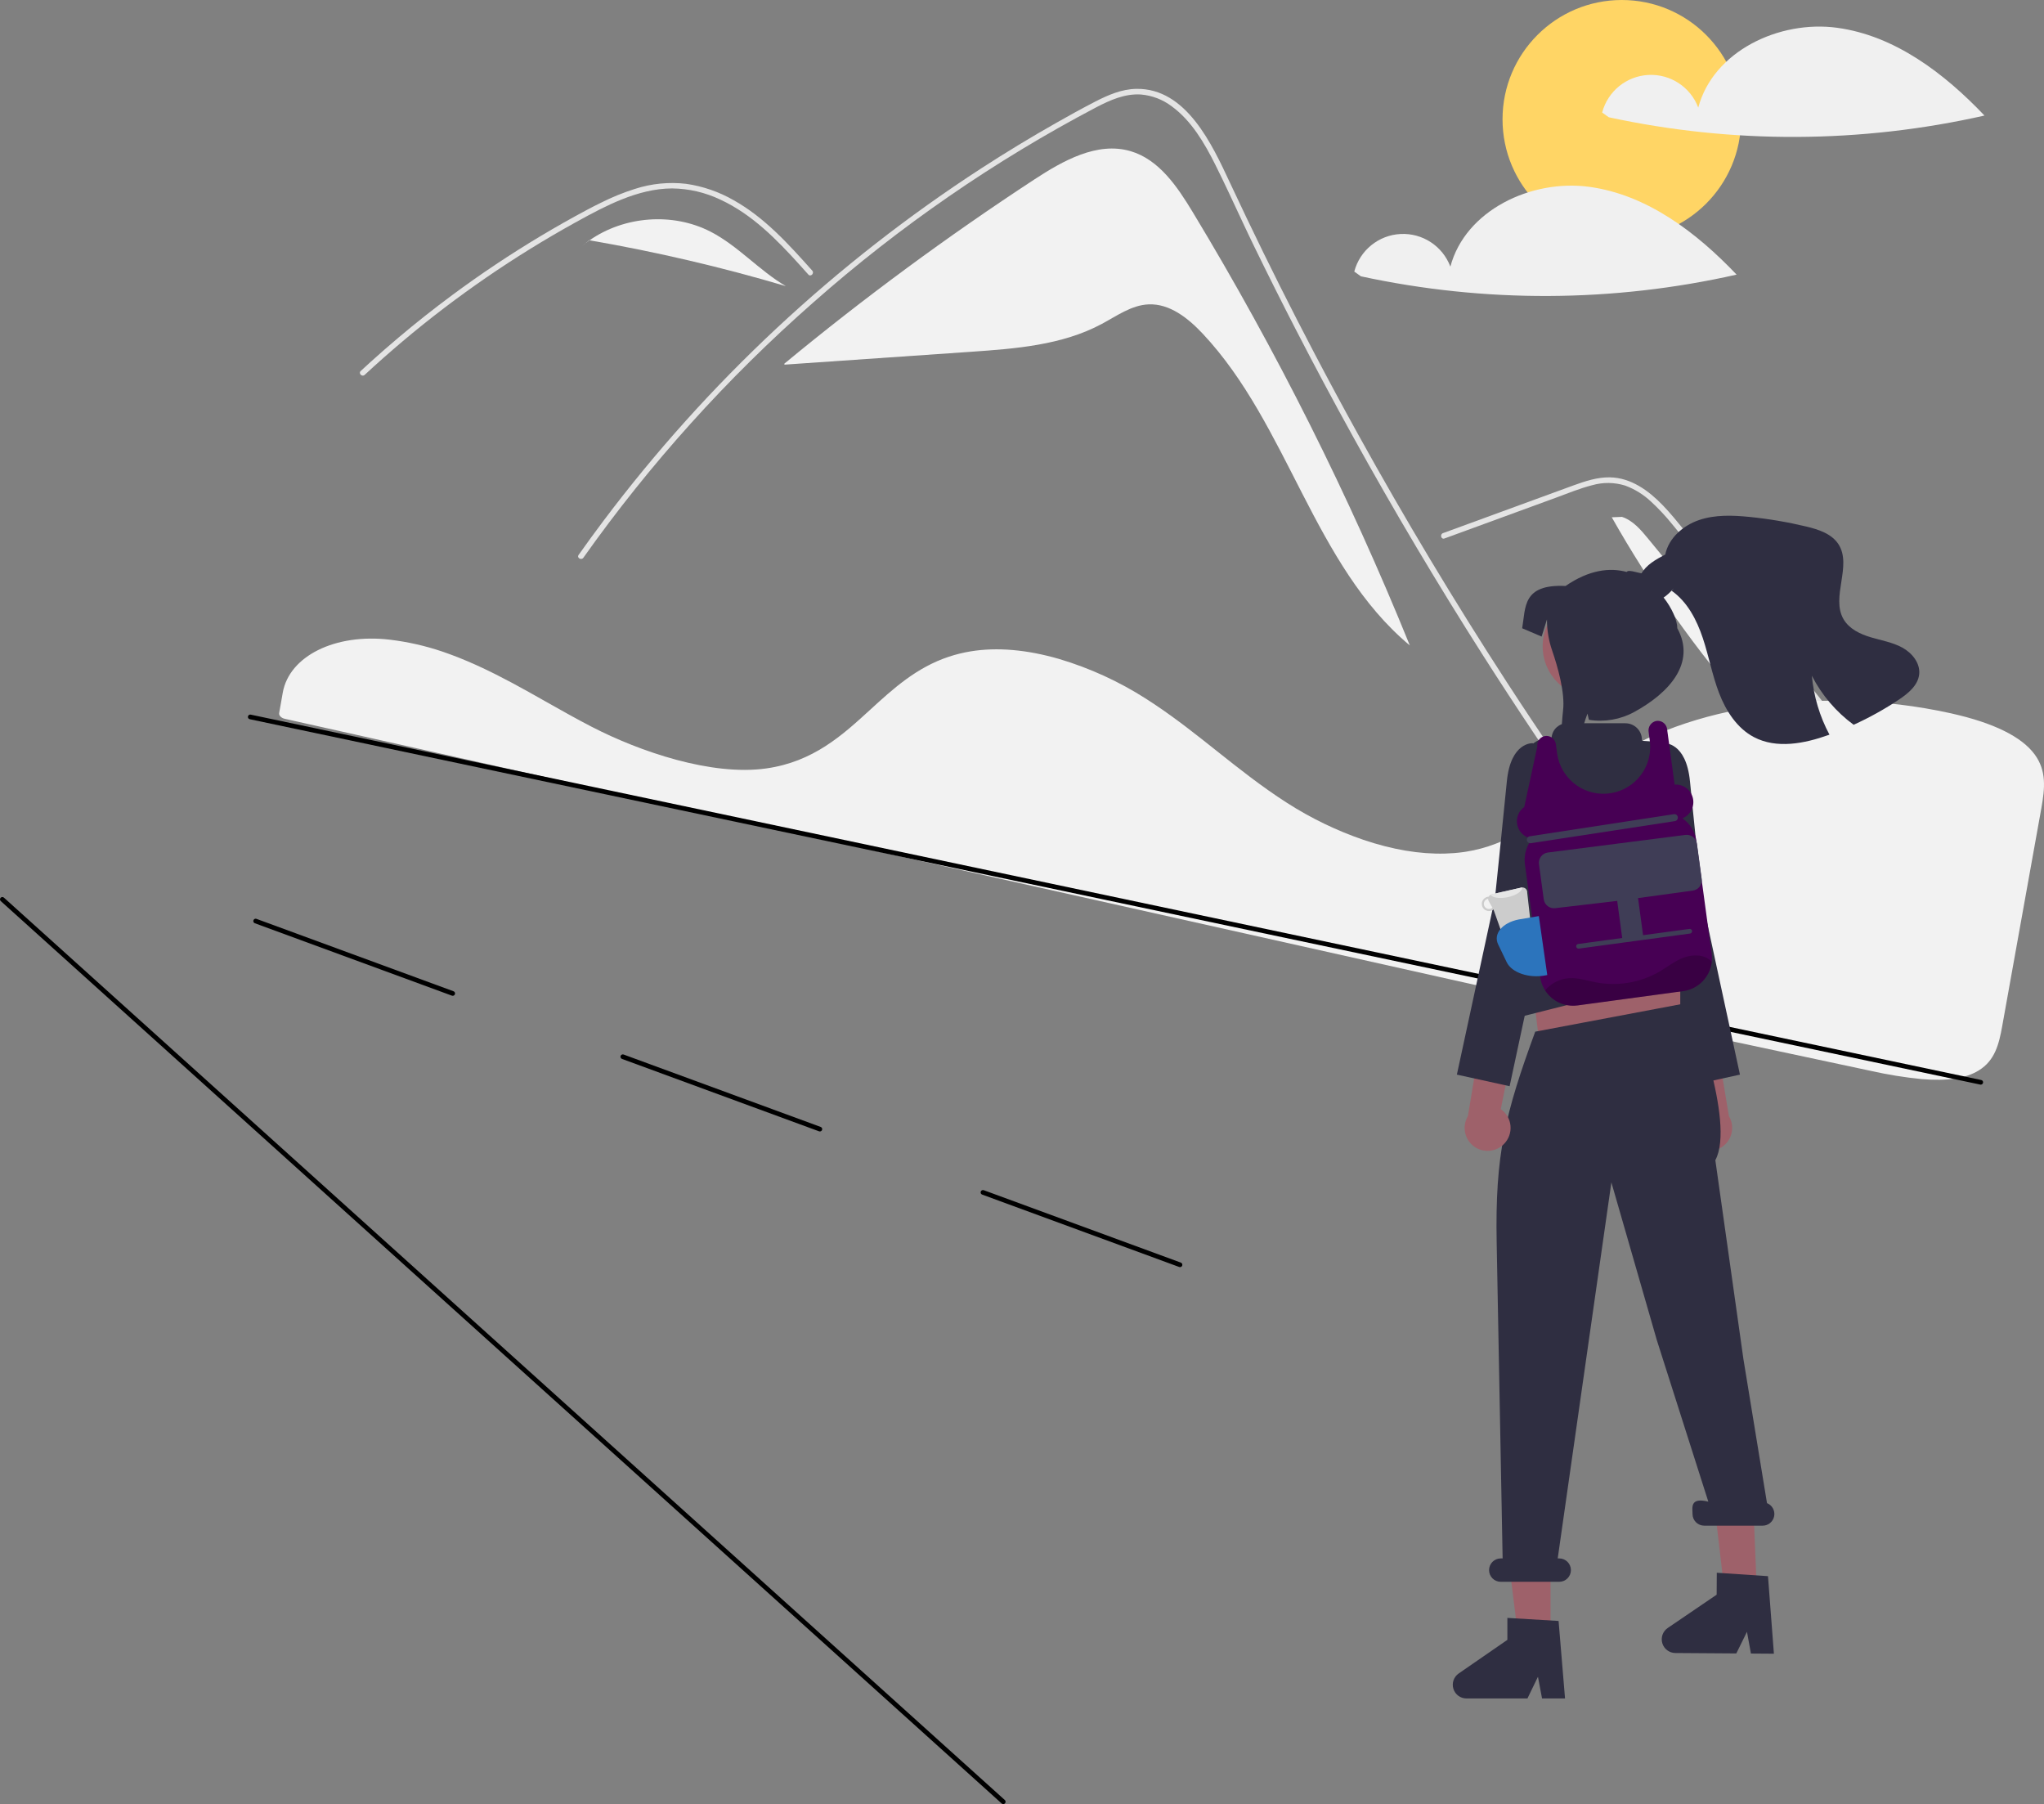 <svg id="ehFbmAeLvYl1" xmlns="http://www.w3.org/2000/svg" xmlns:xlink="http://www.w3.org/1999/xlink" viewBox="0 0 874.039 771.292" shape-rendering="geometricPrecision" text-rendering="geometricPrecision"><rect x="0" y="0" width="874.039" height="771.292" fill="#808080" stroke="none"/><path d="M673.062,155.137c-6.611-10.934-14.444-22.608-26.712-26.178-14.207-4.135-28.802,4.079-41.181,12.184-37.021,24.239-72.674,50.507-106.794,78.684l.037.424q39.846-2.748,79.691-5.496c19.192-1.324,39.044-2.83,56.005-11.909c6.436-3.445,12.71-8.047,20.003-8.368c9.061-.398,16.962,5.93,23.17,12.541c36.727,39.109,47.355,98.916,88.558,133.276-25.982-64.076-57.005-125.99-92.777-185.159Z" transform="translate(-162.98-64.354)" fill="#f2f2f2"/><path d="M898.816,486.852c-4.061-5.128-5.721-6.33-9.727-11.505Q840.159,412.063,797.108,344.504q-29.241-45.883-55.583-93.529-12.541-22.651-24.394-45.658-9.198-17.839-17.985-35.891c-1.675-3.437-3.303-6.891-4.923-10.352-3.817-8.139-7.563-16.318-11.585-24.346-4.583-9.151-10.162-18.744-18.578-24.891-3.83-2.913-8.41-4.675-13.204-5.081-6.851-.443-13.173,2.386-19.115,5.476-43.521,22.879-84.142,50.891-120.996,83.438-36.91,32.416-69.901,69.038-98.302,109.119-.869,1.241-2.924.055-2.047-1.193q5.18-7.325,10.565-14.492C465.604,227.732,520.34,176.676,582.67,136.269q15.73-10.194,32.051-19.431c5.484-3.106,10.992-6.171,16.594-9.048c5.492-2.821,11.324-5.358,17.598-5.452c21.351-.332,32.407,23.848,40,40.119q3.58,7.681,7.246,15.314q13.856,28.981,28.779,57.432q9.21,17.566,18.823,34.927q29.917,54.062,63.596,105.935c29.743,45.808,59.25,86.275,93.134,129.112.933,1.185-.735,2.876-1.675,1.675Z" transform="translate(-162.98-64.354)" fill="#e4e4e4"/><path d="M508.636,181.73c-1.24-1.383-2.473-2.766-3.722-4.149-9.846-10.889-20.411-21.652-33.931-27.894-6.447-3.071-13.484-4.702-20.624-4.781-7.38.024-14.595,1.96-21.414,4.67-3.224,1.288-6.377,2.75-9.482,4.307-3.548,1.786-7.033,3.69-10.502,5.61q-9.767,5.405-19.281,11.284-18.93,11.699-36.674,25.184-9.198,6.993-18.017,14.445-8.202,6.922-16.073,14.216c-1.122,1.035-2.797-.64-1.675-1.675c1.383-1.288,2.782-2.568,4.18-3.832q5.927-5.358,12.043-10.51q11.153-9.411,22.884-18.096q18.242-13.513,37.74-25.192q9.743-5.832,19.755-11.174c2.015-1.075,4.054-2.126,6.116-3.121c4.68-2.36,9.542-4.34,14.54-5.919c7.08-2.29,14.57-3.026,21.96-2.157c7.135,1.038,14.01,3.416,20.261,7.009c13.275,7.42,23.572,18.894,33.591,30.091c1.012,1.138-.656,2.821-1.675,1.683Z" transform="translate(-162.98-64.354)" fill="#e4e4e4"/><path d="M780.643,294.569l31.811-11.635L828.249,277.157c5.144-1.881,10.276-4.023,15.593-5.37c4.621-1.32,9.528-1.257,14.114.18c4.09,1.514,7.833,3.834,11.008,6.824c3.244,2.987,6.262,6.21,9.029,9.642c3.439,4.133,6.827,8.308,10.23,12.47q21.068,25.765,41.86,51.755q20.792,25.989,41.306,52.198q20.564,26.274,40.845,52.767q2.484,3.246,4.965,6.494c.914,1.196,2.973.017,2.047-1.196q-20.431-26.76-41.147-53.3-20.767-26.604-41.82-52.982-21.053-26.378-42.391-52.527-5.316-6.515-10.649-13.015c-2.999-3.655-5.965-7.35-9.254-10.753-6.039-6.245-13.583-11.764-22.614-11.914-5.31-.088-10.448,1.597-15.381,3.381-5.318,1.924-10.624,3.884-15.935,5.826L788.021,289.354l-8.008,2.929c-1.421.52-.807,2.812.63,2.286Z" transform="translate(-162.98-64.354)" fill="#e4e4e4"/><path d="M466.796,163.388c-16.166-8.308-36.868-6.681-51.723,3.699c28.335,4.889,56.36,11.429,83.932,19.589-11.449-6.71-20.405-17.222-32.208-23.288Z" transform="translate(-162.98-64.354)" fill="#f2f2f2"/><path d="M414.914,167.059l-3.112,2.53c1.053-.885,2.147-1.715,3.271-2.501-.053-.009-.106-.019-.159-.029Z" transform="translate(-162.98-64.354)" fill="#f2f2f2"/><path d="M867.766,294.685c-3.131-3.812-6.517-7.803-11.201-9.351l-4.373.172c33.288,58.821,78.246,110.218,132.114,151.037q-58.27-70.929-116.54-141.858Z" transform="translate(-162.98-64.354)" fill="#f2f2f2"/><path d="M667.565,606.081c-.118 0-.234-.021-.345-.062l-84.261-30.953c-.518-.19-.784-.765-.594-1.283s.765-.784,1.283-.594L667.91,604.142c.455.167.724.636.64,1.114s-.5.825-.984.825Z" transform="translate(-162.98-64.354)"/><path d="M513.565,548.081c-.118 0-.234-.021-.345-.062l-84.261-30.953c-.518-.19-.784-.765-.594-1.283s.765-.784,1.283-.594L513.91,546.142c.455.167.724.636.64,1.114s-.5.825-.984.825Z" transform="translate(-162.98-64.354)"/><path d="M356.565,490.081c-.118 0-.234-.021-.345-.062l-84.261-30.953c-.335-.123-.579-.416-.64-.768s.07-.71.345-.939.65-.294.985-.171L356.91,488.142c.455.167.724.636.64,1.114s-.5.825-.984.825Z" transform="translate(-162.98-64.354)"/><path d="M340.778,339.738c-3.513-.785-7.07-1.405-10.583-1.837l-.511-.063c-23.321-2.777-43.01,6.958-45.796,22.645l-.495,2.838c-.309,1.795-.643,3.725-1.04,5.86-.192,1.054.867,2.132,2.407,2.476L845.649,497.037c39.607,8.564,79.087,17.024,117.337,25.144c7.157,1.618,14.408,2.79,21.711,3.511c10.927.926,18.927-.293,24.46-3.725l.001 0c6.877-4.253,8.607-11.157,10.019-19.078c2.846-15.997,5.877-32.793,8.897-49.538c2.661-14.758,5.316-29.477,7.832-43.574c1.478-8.369,2.281-15.869-2.879-22.891-5.596-7.598-17.581-13.494-35.623-17.527-.218-.049-.434-.097-.655-.145-56.592-12.407-117.619-2.55-151.854,24.53-3.942,3.118-7.734,6.553-11.401,9.875-5.425,5.145-11.207,9.901-17.302,14.232-3.365,2.317-6.935,4.32-10.666,5.986-.257.125-.548.255-.851.372-.705.318-1.433.613-2.135.865-4.087,1.576-8.329,2.715-12.655,3.397l-.431.065c-.326.056-.678.107-1.027.147-2.48.333-4.977.53-7.479.589-10.812.309-22.585-1.669-34.991-5.882-11.449-3.932-22.386-9.22-32.578-15.751-10.814-6.914-20.639-14.717-30.141-22.263-4.173-3.316-8.49-6.743-12.828-10.046-.815-.622-1.618-1.23-2.434-1.842-5.313-3.969-10.177-7.354-14.871-10.348-11.523-7.388-24.026-13.122-37.143-17.035-13.864-4.03-26.63-5.128-37.931-3.275-3.139.513-6.233,1.272-9.253,2.27-13.923,4.597-23.917,13.74-33.581,22.583-12.021,10.999-24.453,22.373-44.611,25.204-23.263,3.273-53.836-7.081-74.693-17.866-6.557-3.391-13.045-7.056-19.318-10.601q-3.801-2.148-7.611-4.28c-4.993-2.785-9.099-4.982-12.918-6.915l-1.208-.614c-.673-.337-1.346-.675-2.034-1.007-4.55-2.238-8.825-4.154-13.075-5.86l-1.004-.409c-2.021-.785-3.918-1.486-5.788-2.137l-.747-.259c-3.743-1.272-7.552-2.34-11.41-3.199Z" transform="translate(-162.98-64.354)" fill="#f2f2f2"/><path d="M1009.981,528.062c-.07 0-.139-.007-.208-.021l-740-156.208c-.537-.117-.88-.646-.766-1.184s.64-.884,1.179-.773l740,156.208c.501.106.841.573.788,1.082s-.482.896-.994.897Z" transform="translate(-162.98-64.354)"/><circle r="51" transform="translate(693.5 51)" fill="#ffd565"/><path d="M948.516,76.224c-24.717-3.341-52.935,10.019-59.341,34.124-3.313-8.794-11.932-14.437-21.317-13.955s-17.381,6.977-19.777,16.064l2.83,2.027c52.967,11.454,107.797,11.206,160.659-.726-17.193-18.069-38.337-34.192-63.054-37.533Z" transform="translate(-162.98-64.354)" fill="#f0f0f0"/><path d="M842.516,144.224c-24.717-3.341-52.935,10.019-59.341,34.124-3.313-8.794-11.932-14.437-21.317-13.955s-17.381,6.977-19.777,16.064l2.83,2.027c52.967,11.454,107.797,11.206,160.659-.726-17.193-18.069-38.337-34.192-63.054-37.533Z" transform="translate(-162.98-64.354)" fill="#f0f0f0"/><path d="M886.872,553.437c-2.037-2.048-3.063-4.893-2.801-7.769s1.785-5.489,4.158-7.135L872.689,461.346l17.161,5.51l12.439,74.659c2.557,4.264,1.52,9.767-2.413,12.809s-9.52,2.661-13.004-.887Z" transform="translate(-162.98-64.354)" fill="#9e616a"/><path d="M863.926,390.13l10.648-8.037c0,0,9.393-.665,11.056,16.274s5.079,49.95,5.079,49.95l16.293,75.463-22.554,4.95-17.451-81.438-10.469-24.184Z" transform="translate(-162.98-64.354)" fill="#2f2e41"/><polygon points="718.5,449 658.5,448 653.5,407 718.5,407 718.5,449" fill="#9e616a"/><polygon points="663.032,699.832 649.181,699.831 642.591,646.404 663.034,646.405 663.032,699.832" fill="#9e616a"/><polygon points="751.276,680.645 737.425,680.548 731.21,627.076 749.225,631.209 751.276,680.645" fill="#9e616a"/><polygon points="707.954,371.691 711.092,379.851 710.465,388.011 649.04,409.286 652.088,373.574 658.993,365.414 707.954,371.691" fill="#ffb6b6"/><circle r="21.938" transform="translate(681.603 276.32)" fill="#9e616a"/><path d="M832.208,790.486h-9.829l-1.754-9.279-4.493,9.279h-26.068c-2.565 0-4.831-1.668-5.595-4.116s.154-5.109,2.265-6.566l20.817-14.377v-9.381l21.896,1.307Z" transform="translate(-162.98-64.354)" fill="#2f2e41"/><path d="M921.523,771.351l-9.828-.069-1.689-9.292-4.558,9.248-26.067-.182c-2.565-.018-4.82-1.701-5.566-4.155s.19-5.108,2.311-6.55l20.917-14.231.066-9.381l21.886,1.46Z" transform="translate(-162.98-64.354)" fill="#2f2e41"/><path d="M918.566,706.973l-10.086-61.619-12-85c8.788-16.32-11-67-11-67l-2.793.134-63.22,11.927.014-.061c-12.931,35.268-17.215,52.691-16.506,90.248l2.547,135.01h-.799c-2.761,0-5,2.239-5,5s2.239,5,5,5h25c2.761,0,5-2.239,5-5s-2.239-5-5-5h-.645l22.947-160.757L871.48,637.354l22,69c-8-2-6.758,2.634-6.758,5.258c0,2.761,2.239,5,5,5h25c2.399.003,4.46-1.7,4.911-4.056s-.837-4.7-3.067-5.583Z" transform="translate(-162.98-64.354)" fill="#2f2e41"/><path d="M890.403,495.979l-2-20c-.426-1.674-1.882-2.883-3.605-2.995-.833-9.527-4.339-50.629-4.549-52.421l-.008-.076-1.594-34.058c-.12-2.561-2.144-4.623-4.703-4.79l-8.421-.55c-.24-.008-.431-.205-.431-.445 0-1.878-.746-3.679-2.074-5.007s-3.129-2.074-5.007-2.074h-24.931c-3.341.001-6.159,2.489-6.576,5.804-.023.229-.218.401-.448.396l-.003-0c-5.854-.121-10.918,4.055-11.915,9.824-3.408,19.831-10.239,64.84-6.862,89.862c1.176,8.711-1.359,1.812-1.803,9.1-.089,1.422.391,2.822,1.336,3.89-2.058.598-2.856,2.821-2.328,4.916l-.438-.108c.54,2.142,2.714,3.441,4.856,2.901L885.502,480.836c2.142-.54,5.441,17.286,4.901,15.144Z" transform="translate(-162.98-64.354)" fill="#2f2e41"/><path d="M806.089,553.437c2.037-2.048,3.063-4.893,2.801-7.769s-1.785-5.489-4.158-7.135l15.54-77.187-17.161,5.51-12.439,74.659c-2.557,4.264-1.52,9.767,2.413,12.809s9.52,2.661,13.004-.887Z" transform="translate(-162.98-64.354)" fill="#9e616a"/><path d="M829.034,390.13l-10.648-8.037c0,0-9.393-.665-11.056,16.274s-5.079,49.95-5.079,49.95l-16.293,75.463l22.554,4.95l17.451-81.438l10.469-24.184Z" transform="translate(-162.98-64.354)" fill="#2f2e41"/><path d="M868.076,321.166c4.087,1.217,7.9-2.202,10.745-5.441l-1.011,1.2c6.692,4.713,10.693,12.39,13.289,20.161c2.596,7.763,4.044,15.894,6.975,23.546c2.93,7.643,7.66,15.037,14.9,18.85c9.699,5.107,21.583,2.785,31.9-.9.137-.051.266-.094.403-.146-4.178-7.805-6.737-16.373-7.523-25.191c4.244,8.285,10.364,15.465,17.873,20.967c6.741-3.064,13.222-6.669,19.381-10.779c3.984-2.665,8.183-6.109,8.645-10.882.471-4.738-3.067-9.065-7.24-11.344s-8.971-3.05-13.529-4.421c-4.55-1.362-9.194-3.599-11.584-7.711-5.509-9.459,3.761-22.8-2.151-32.02-2.913-4.533-8.568-6.349-13.812-7.609-8.004-1.914-16.128-3.286-24.317-4.104-7.189-.72-14.617-.985-21.455,1.328s-13.041,7.686-14.506,14.763c-3.993,2.099-8.217,4.421-10.359,8.405-2.142,3.976-.951,10.042,3.376,11.327Z" transform="translate(-162.98-64.354)" fill="#2f2e41"/><path d="M874.177,319.572c3.914,4.903,6.044,10.205,6.044,13.38c8.13,14.859-3.496,27.623-18.356,35.753-5.927,3.26-12.77,4.453-19.45,3.391l-.622-2.654-.842,2.39c0,0-9.675,31.954-12.866,33.828c1.211-5.687,2.598-32.017,3.272-37.567.933-7.554-2.32-18.799-4.667-25.638-1.455-4.215-2.202-8.641-2.21-13.1v-.195l-2.285,7.34-8.319-3.549c1.548-8.878,0-18.956,18.556-18.082c10.036-6.902,18.873-7.953,26.133-5.996.937-1.448,6.339,1.264,7.9.502" transform="translate(-162.98-64.354)" fill="#2f2e41"/><path d="M894.95,475.58c-.726,6.475-5.763,11.628-12.22,12.5l-45.17,6.12c-7.777,1.046-14.932-4.404-15.99-12.18l-6.51-48.14c-.424-3.13.21-6.311,1.8-9.04l-.31-2.34c-2.614-.952-4.485-3.275-4.859-6.032s.812-5.494,3.079-7.108l5.58-25.85c-.151-1.12.177-2.251.905-3.116s1.786-1.382,2.915-1.424c2.102-.023,3.883,1.542,4.13,3.63l.51,3.8c1.414,10.422,10.658,17.968,21.152,17.267s18.652-9.41,18.668-19.927c-.001-.906-.061-1.812-.18-2.71l-.5-3.74c-.338-2.156,1.052-4.206,3.18-4.69c1.08-.205,2.196.043,3.087.686s1.478,1.625,1.623,2.714l3.23,23.8c3.67-.253,6.98,2.195,7.813,5.778s-1.058,7.24-4.463,8.632c3.269,2.265,5.436,5.799,5.97,9.74l6.52,48.15c.158,1.154.171,2.323.04,3.48Z" transform="translate(-162.98-64.354)" fill="#470054"/><path d="M815.906,423.559c-.11-.821.465-1.576,1.285-1.688l61.566-9.437c.531-.072,1.06.145,1.388.569s.404.991.201,1.486-.656.846-1.187.917l-61.566,9.437c-.821.11-1.576-.465-1.688-1.285Z" transform="translate(-162.98-64.354)" fill="#3f3d56"/><path d="M823.101,448.829l-2.035-15.036c-.327-2.415,1.366-4.638,3.782-4.965l58.801-7.522c2.415-.327,4.638,1.366,4.965,3.782l2.035,15.036c.327,2.415-1.366,4.638-3.782,4.965L863.381,448.32c.048.161.087.324.117.489l2.079,15.36l19.819-2.682c.354-.049.708.096.927.379s.27.661.134.992-.438.564-.793.611l-19.819,2.682-8.919,1.207-18.828,2.548c-.547.073-1.05-.31-1.124-.857s.309-1.05.856-1.125l18.828-2.548-2.079-15.36c-.015-.167-.021-.335-.017-.502l-26.496,3.097c-2.415.327-4.638-1.366-4.965-3.782Z" transform="translate(-162.98-64.354)" fill="#3f3d56"/><path d="M591.98,835.646c-.247 0-.485-.091-.669-.257l-428-385.792c-.409-.37-.442-1.002-.073-1.412s1.001-.443,1.411-.075l428,385.792c.308.277.413.715.264,1.102s-.52.642-.934.641Z" transform="translate(-162.98-64.354)"/><path d="M816.03,445.94c.043-.584-.169-1.158-.582-1.574s-.984-.633-1.568-.596c-.108.004-.215.017-.32.04l-12.66,2.86c-.572.139-1.059.513-1.34,1.03-.186.007-.37.034-.55.08-1.072.243-1.933,1.039-2.258,2.089s-.066,2.193.68,3s1.866,1.154,2.938.911c.453-.105.877-.31,1.24-.6l4.29,12.08c.44.778,1.34,1.172,2.21.97l8.23-1.86c.863-.202,1.497-.937,1.57-1.82Zm-15.85,6.98c-1.185.271-2.364-.47-2.635-1.655s.47-2.364,1.655-2.635c.04-.01.08,0,.12-.01-.003.364.09.723.27,1.04l1.57,2.74c-.273.259-.612.439-.98.52Z" transform="translate(-162.98-64.354)" fill="#ccc"/><path d="M813.88,443.77c.12,1.6-2.62,3.44-6.29,4.17-3.37.69-6.39.21-7.24-1.05.171-.101.356-.176.55-.22l12.66-2.86c.105-.023.212-.036.32-.04Z" transform="translate(-162.98-64.354)" fill="#e6e6e6"/><path d="M807.264,475.724l-3.675-7.646c-2.153-4.479,1.789-9.245,8.787-10.624L821,456l3.607,25.202-.747.147c-6.999,1.378-14.444-1.145-16.597-5.625Z" transform="translate(-162.98-64.354)" fill="#2c74bc"/><g opacity="0.2"><path d="M894.95,475.58c-.726,6.475-5.763,11.628-12.22,12.5l-45.17,6.12c-5.479.741-10.89-1.764-13.87-6.42c2.574-3.112,6.328-5.011,10.36-5.24c3.88-.2,7.64,1.09,11.44,1.81c9.188,1.731,18.693.155,26.83-4.45c3.53-2.05,6.71-4.67,10.59-6.13c3.88-1.45,8.89-1.4,11.7,1.43.121.119.235.246.34.38Z" transform="translate(-162.98-64.354)"/></g></svg>
